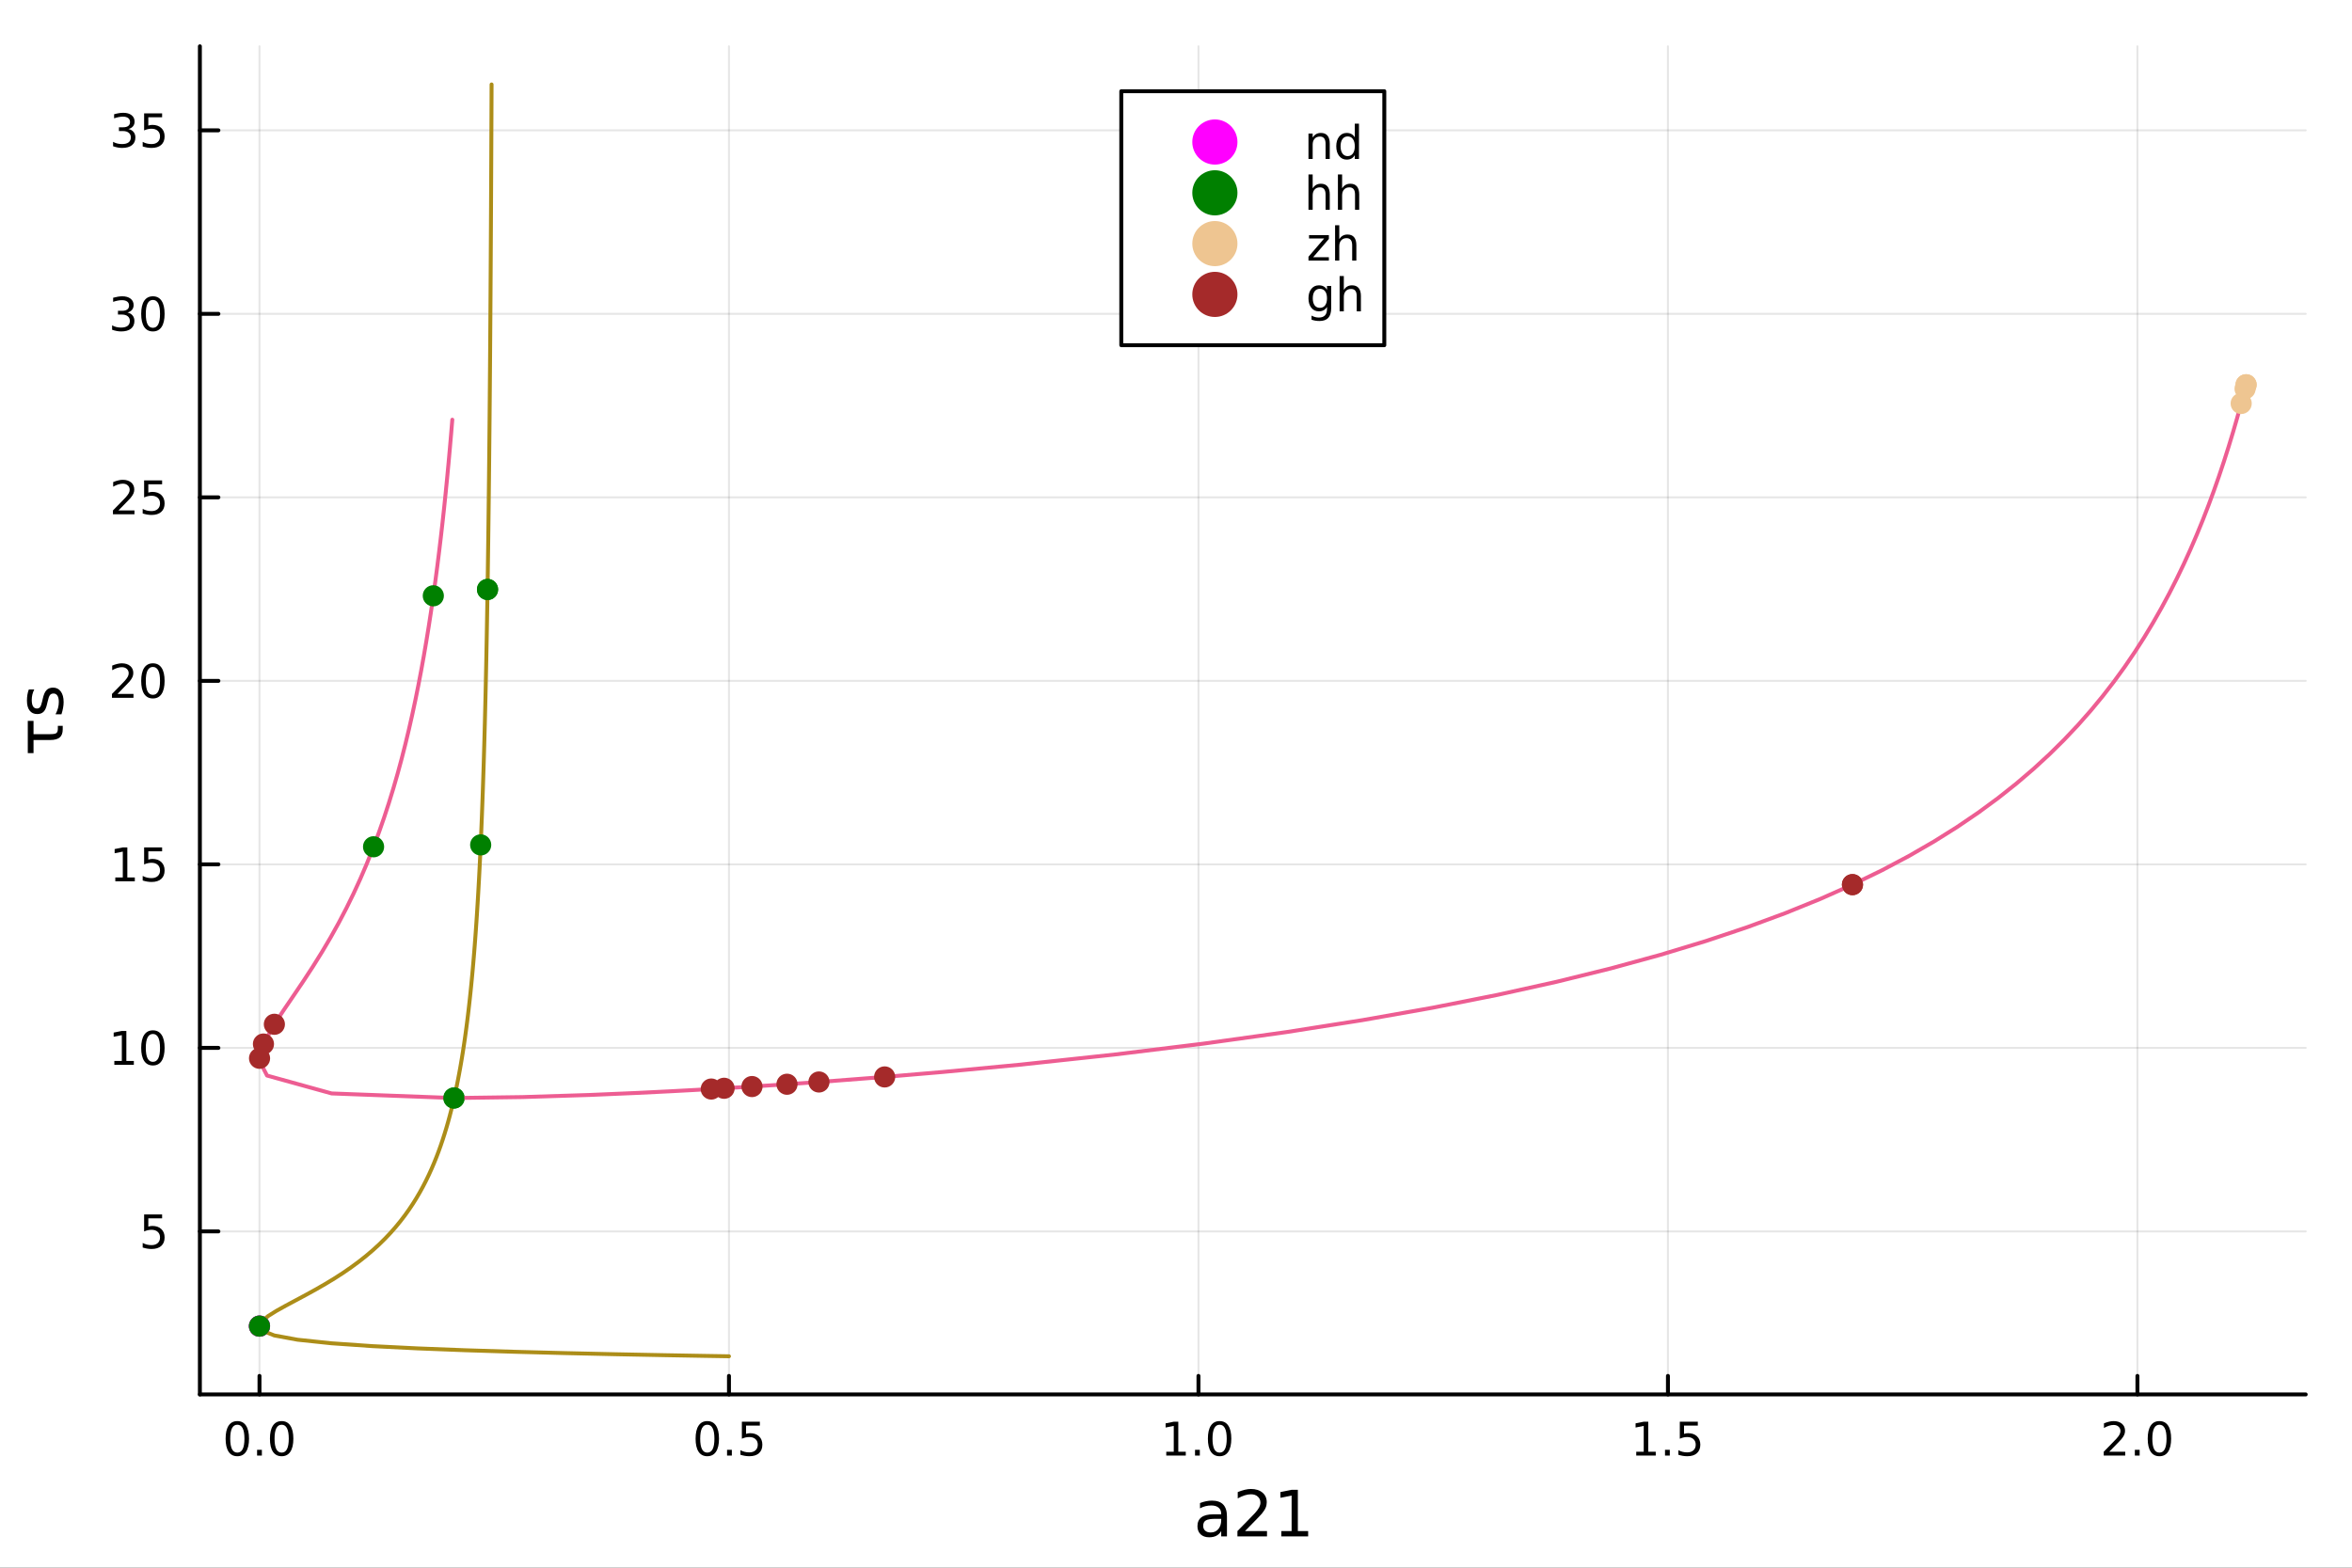 <?xml version="1.0" encoding="utf-8"?>
<svg xmlns="http://www.w3.org/2000/svg" xmlns:xlink="http://www.w3.org/1999/xlink" width="600" height="400" viewBox="0 0 2400 1600">
<rect x="0" y="0" width="2400" height="1600" fill="#333333" stroke="none"/>
<defs>
  <clipPath id="clip860">
    <rect x="0" y="0" width="2400" height="1600"/>
  </clipPath>
</defs>
<path clip-path="url(#clip860)" d="M0 1600 L2400 1600 L2400 0 L0 0  Z" fill="#ffffff" fill-rule="evenodd" fill-opacity="1"/>
<defs>
  <clipPath id="clip861">
    <rect x="480" y="0" width="1681" height="1600"/>
  </clipPath>
</defs>
<path clip-path="url(#clip860)" d="M203.964 1423.18 L2352.76 1423.18 L2352.76 47.244 L203.964 47.244  Z" fill="#ffffff" fill-rule="evenodd" fill-opacity="1"/>
<defs>
  <clipPath id="clip862">
    <rect x="203" y="47" width="2150" height="1377"/>
  </clipPath>
</defs>
<polyline clip-path="url(#clip862)" style="stroke:#000000; stroke-linecap:round; stroke-linejoin:round; stroke-width:2; stroke-opacity:0.1; fill:none" points="264.783,1423.18 264.783,47.244 "/>
<polyline clip-path="url(#clip862)" style="stroke:#000000; stroke-linecap:round; stroke-linejoin:round; stroke-width:2; stroke-opacity:0.1; fill:none" points="743.85,1423.18 743.85,47.244 "/>
<polyline clip-path="url(#clip862)" style="stroke:#000000; stroke-linecap:round; stroke-linejoin:round; stroke-width:2; stroke-opacity:0.1; fill:none" points="1222.92,1423.18 1222.92,47.244 "/>
<polyline clip-path="url(#clip862)" style="stroke:#000000; stroke-linecap:round; stroke-linejoin:round; stroke-width:2; stroke-opacity:0.1; fill:none" points="1701.98,1423.18 1701.98,47.244 "/>
<polyline clip-path="url(#clip862)" style="stroke:#000000; stroke-linecap:round; stroke-linejoin:round; stroke-width:2; stroke-opacity:0.1; fill:none" points="2181.05,1423.18 2181.05,47.244 "/>
<polyline clip-path="url(#clip862)" style="stroke:#000000; stroke-linecap:round; stroke-linejoin:round; stroke-width:2; stroke-opacity:0.1; fill:none" points="203.964,1256.78 2352.76,1256.78 "/>
<polyline clip-path="url(#clip862)" style="stroke:#000000; stroke-linecap:round; stroke-linejoin:round; stroke-width:2; stroke-opacity:0.1; fill:none" points="203.964,1069.48 2352.76,1069.48 "/>
<polyline clip-path="url(#clip862)" style="stroke:#000000; stroke-linecap:round; stroke-linejoin:round; stroke-width:2; stroke-opacity:0.1; fill:none" points="203.964,882.19 2352.76,882.19 "/>
<polyline clip-path="url(#clip862)" style="stroke:#000000; stroke-linecap:round; stroke-linejoin:round; stroke-width:2; stroke-opacity:0.1; fill:none" points="203.964,694.898 2352.76,694.898 "/>
<polyline clip-path="url(#clip862)" style="stroke:#000000; stroke-linecap:round; stroke-linejoin:round; stroke-width:2; stroke-opacity:0.1; fill:none" points="203.964,507.606 2352.76,507.606 "/>
<polyline clip-path="url(#clip862)" style="stroke:#000000; stroke-linecap:round; stroke-linejoin:round; stroke-width:2; stroke-opacity:0.1; fill:none" points="203.964,320.314 2352.76,320.314 "/>
<polyline clip-path="url(#clip862)" style="stroke:#000000; stroke-linecap:round; stroke-linejoin:round; stroke-width:2; stroke-opacity:0.1; fill:none" points="203.964,133.021 2352.76,133.021 "/>
<polyline clip-path="url(#clip860)" style="stroke:#000000; stroke-linecap:round; stroke-linejoin:round; stroke-width:4; stroke-opacity:1; fill:none" points="203.964,1423.18 2352.76,1423.18 "/>
<polyline clip-path="url(#clip860)" style="stroke:#000000; stroke-linecap:round; stroke-linejoin:round; stroke-width:4; stroke-opacity:1; fill:none" points="264.783,1423.18 264.783,1404.28 "/>
<polyline clip-path="url(#clip860)" style="stroke:#000000; stroke-linecap:round; stroke-linejoin:round; stroke-width:4; stroke-opacity:1; fill:none" points="743.85,1423.18 743.85,1404.28 "/>
<polyline clip-path="url(#clip860)" style="stroke:#000000; stroke-linecap:round; stroke-linejoin:round; stroke-width:4; stroke-opacity:1; fill:none" points="1222.92,1423.18 1222.92,1404.28 "/>
<polyline clip-path="url(#clip860)" style="stroke:#000000; stroke-linecap:round; stroke-linejoin:round; stroke-width:4; stroke-opacity:1; fill:none" points="1701.98,1423.18 1701.98,1404.28 "/>
<polyline clip-path="url(#clip860)" style="stroke:#000000; stroke-linecap:round; stroke-linejoin:round; stroke-width:4; stroke-opacity:1; fill:none" points="2181.05,1423.18 2181.05,1404.28 "/>
<path clip-path="url(#clip860)" d="M242.168 1454.1 Q238.557 1454.1 236.728 1457.66 Q234.922 1461.2 234.922 1468.33 Q234.922 1475.44 236.728 1479.01 Q238.557 1482.55 242.168 1482.55 Q245.802 1482.55 247.607 1479.01 Q249.436 1475.44 249.436 1468.33 Q249.436 1461.2 247.607 1457.66 Q245.802 1454.1 242.168 1454.1 M242.168 1450.39 Q247.978 1450.39 251.033 1455 Q254.112 1459.58 254.112 1468.33 Q254.112 1477.06 251.033 1481.67 Q247.978 1486.25 242.168 1486.25 Q236.358 1486.25 233.279 1481.67 Q230.223 1477.06 230.223 1468.33 Q230.223 1459.58 233.279 1455 Q236.358 1450.39 242.168 1450.39 Z" fill="#000000" fill-rule="nonzero" fill-opacity="1" /><path clip-path="url(#clip860)" d="M262.33 1479.7 L267.214 1479.7 L267.214 1485.58 L262.33 1485.58 L262.33 1479.7 Z" fill="#000000" fill-rule="nonzero" fill-opacity="1" /><path clip-path="url(#clip860)" d="M287.399 1454.1 Q283.788 1454.1 281.959 1457.66 Q280.154 1461.2 280.154 1468.33 Q280.154 1475.44 281.959 1479.01 Q283.788 1482.55 287.399 1482.55 Q291.033 1482.55 292.839 1479.01 Q294.667 1475.44 294.667 1468.33 Q294.667 1461.2 292.839 1457.66 Q291.033 1454.1 287.399 1454.1 M287.399 1450.39 Q293.209 1450.39 296.265 1455 Q299.343 1459.58 299.343 1468.33 Q299.343 1477.06 296.265 1481.67 Q293.209 1486.25 287.399 1486.25 Q281.589 1486.25 278.51 1481.67 Q275.455 1477.06 275.455 1468.33 Q275.455 1459.58 278.51 1455 Q281.589 1450.39 287.399 1450.39 Z" fill="#000000" fill-rule="nonzero" fill-opacity="1" /><path clip-path="url(#clip860)" d="M721.733 1454.1 Q718.121 1454.1 716.293 1457.66 Q714.487 1461.2 714.487 1468.33 Q714.487 1475.44 716.293 1479.01 Q718.121 1482.55 721.733 1482.55 Q725.367 1482.55 727.172 1479.01 Q729.001 1475.44 729.001 1468.33 Q729.001 1461.2 727.172 1457.66 Q725.367 1454.1 721.733 1454.1 M721.733 1450.39 Q727.543 1450.39 730.598 1455 Q733.677 1459.58 733.677 1468.33 Q733.677 1477.06 730.598 1481.67 Q727.543 1486.25 721.733 1486.25 Q715.922 1486.25 712.844 1481.67 Q709.788 1477.06 709.788 1468.33 Q709.788 1459.58 712.844 1455 Q715.922 1450.39 721.733 1450.39 Z" fill="#000000" fill-rule="nonzero" fill-opacity="1" /><path clip-path="url(#clip860)" d="M741.894 1479.7 L746.779 1479.7 L746.779 1485.58 L741.894 1485.58 L741.894 1479.7 Z" fill="#000000" fill-rule="nonzero" fill-opacity="1" /><path clip-path="url(#clip860)" d="M757.01 1451.02 L775.366 1451.02 L775.366 1454.96 L761.292 1454.96 L761.292 1463.43 Q762.311 1463.08 763.33 1462.92 Q764.348 1462.73 765.367 1462.73 Q771.154 1462.73 774.533 1465.9 Q777.913 1469.08 777.913 1474.49 Q777.913 1480.07 774.441 1483.17 Q770.968 1486.25 764.649 1486.25 Q762.473 1486.25 760.205 1485.88 Q757.959 1485.51 755.552 1484.77 L755.552 1480.07 Q757.635 1481.2 759.857 1481.76 Q762.08 1482.32 764.556 1482.32 Q768.561 1482.32 770.899 1480.21 Q773.237 1478.1 773.237 1474.49 Q773.237 1470.88 770.899 1468.77 Q768.561 1466.67 764.556 1466.67 Q762.681 1466.67 760.806 1467.08 Q758.955 1467.5 757.01 1468.38 L757.01 1451.02 Z" fill="#000000" fill-rule="nonzero" fill-opacity="1" /><path clip-path="url(#clip860)" d="M1190.07 1481.64 L1197.71 1481.64 L1197.71 1455.28 L1189.4 1456.95 L1189.4 1452.69 L1197.66 1451.02 L1202.34 1451.02 L1202.34 1481.64 L1209.98 1481.64 L1209.98 1485.58 L1190.07 1485.58 L1190.07 1481.64 Z" fill="#000000" fill-rule="nonzero" fill-opacity="1" /><path clip-path="url(#clip860)" d="M1219.42 1479.7 L1224.31 1479.7 L1224.31 1485.58 L1219.42 1485.58 L1219.42 1479.7 Z" fill="#000000" fill-rule="nonzero" fill-opacity="1" /><path clip-path="url(#clip860)" d="M1244.49 1454.1 Q1240.88 1454.1 1239.05 1457.66 Q1237.25 1461.2 1237.25 1468.33 Q1237.25 1475.44 1239.05 1479.01 Q1240.88 1482.55 1244.49 1482.55 Q1248.13 1482.55 1249.93 1479.01 Q1251.76 1475.44 1251.76 1468.33 Q1251.76 1461.2 1249.93 1457.66 Q1248.13 1454.1 1244.49 1454.1 M1244.49 1450.39 Q1250.3 1450.39 1253.36 1455 Q1256.44 1459.58 1256.44 1468.33 Q1256.44 1477.06 1253.36 1481.67 Q1250.3 1486.25 1244.49 1486.25 Q1238.68 1486.25 1235.6 1481.67 Q1232.55 1477.06 1232.55 1468.33 Q1232.55 1459.58 1235.6 1455 Q1238.68 1450.39 1244.49 1450.39 Z" fill="#000000" fill-rule="nonzero" fill-opacity="1" /><path clip-path="url(#clip860)" d="M1669.64 1481.64 L1677.27 1481.64 L1677.27 1455.28 L1668.96 1456.95 L1668.96 1452.69 L1677.23 1451.02 L1681.9 1451.02 L1681.9 1481.64 L1689.54 1481.64 L1689.54 1485.58 L1669.64 1485.58 L1669.64 1481.64 Z" fill="#000000" fill-rule="nonzero" fill-opacity="1" /><path clip-path="url(#clip860)" d="M1698.99 1479.7 L1703.87 1479.7 L1703.87 1485.58 L1698.99 1485.58 L1698.99 1479.7 Z" fill="#000000" fill-rule="nonzero" fill-opacity="1" /><path clip-path="url(#clip860)" d="M1714.1 1451.02 L1732.46 1451.02 L1732.46 1454.96 L1718.39 1454.96 L1718.39 1463.43 Q1719.4 1463.08 1720.42 1462.92 Q1721.44 1462.73 1722.46 1462.73 Q1728.25 1462.73 1731.63 1465.9 Q1735.01 1469.08 1735.01 1474.49 Q1735.01 1480.07 1731.53 1483.17 Q1728.06 1486.25 1721.74 1486.25 Q1719.57 1486.25 1717.3 1485.88 Q1715.05 1485.51 1712.64 1484.77 L1712.64 1480.07 Q1714.73 1481.2 1716.95 1481.76 Q1719.17 1482.32 1721.65 1482.32 Q1725.65 1482.32 1727.99 1480.21 Q1730.33 1478.1 1730.33 1474.49 Q1730.33 1470.88 1727.99 1468.77 Q1725.65 1466.67 1721.65 1466.67 Q1719.77 1466.67 1717.9 1467.08 Q1716.05 1467.5 1714.1 1468.38 L1714.1 1451.02 Z" fill="#000000" fill-rule="nonzero" fill-opacity="1" /><path clip-path="url(#clip860)" d="M2152.29 1481.64 L2168.61 1481.64 L2168.61 1485.58 L2146.67 1485.58 L2146.67 1481.64 Q2149.33 1478.89 2153.91 1474.26 Q2158.52 1469.61 2159.7 1468.27 Q2161.94 1465.74 2162.82 1464.01 Q2163.73 1462.25 2163.73 1460.56 Q2163.73 1457.8 2161.78 1456.07 Q2159.86 1454.33 2156.76 1454.33 Q2154.56 1454.33 2152.11 1455.09 Q2149.67 1455.86 2146.9 1457.41 L2146.9 1452.69 Q2149.72 1451.55 2152.17 1450.97 Q2154.63 1450.39 2156.67 1450.39 Q2162.04 1450.39 2165.23 1453.08 Q2168.42 1455.77 2168.42 1460.26 Q2168.42 1462.39 2167.61 1464.31 Q2166.83 1466.2 2164.72 1468.8 Q2164.14 1469.47 2161.04 1472.69 Q2157.94 1475.88 2152.29 1481.64 Z" fill="#000000" fill-rule="nonzero" fill-opacity="1" /><path clip-path="url(#clip860)" d="M2178.42 1479.7 L2183.31 1479.7 L2183.31 1485.58 L2178.42 1485.58 L2178.42 1479.7 Z" fill="#000000" fill-rule="nonzero" fill-opacity="1" /><path clip-path="url(#clip860)" d="M2203.49 1454.1 Q2199.88 1454.1 2198.05 1457.66 Q2196.25 1461.2 2196.25 1468.33 Q2196.25 1475.44 2198.05 1479.01 Q2199.88 1482.55 2203.49 1482.55 Q2207.13 1482.55 2208.93 1479.01 Q2210.76 1475.44 2210.76 1468.33 Q2210.76 1461.2 2208.93 1457.66 Q2207.13 1454.1 2203.49 1454.1 M2203.49 1450.39 Q2209.3 1450.39 2212.36 1455 Q2215.44 1459.58 2215.44 1468.33 Q2215.44 1477.06 2212.36 1481.67 Q2209.3 1486.25 2203.49 1486.25 Q2197.68 1486.25 2194.61 1481.67 Q2191.55 1477.06 2191.55 1468.33 Q2191.55 1459.58 2194.61 1455 Q2197.68 1450.39 2203.49 1450.39 Z" fill="#000000" fill-rule="nonzero" fill-opacity="1" /><path clip-path="url(#clip860)" d="M1240.31 1550.12 Q1233.21 1550.12 1230.47 1551.75 Q1227.74 1553.37 1227.74 1557.29 Q1227.74 1560.4 1229.77 1562.25 Q1231.84 1564.07 1235.38 1564.07 Q1240.25 1564.07 1243.17 1560.63 Q1246.13 1557.16 1246.13 1551.43 L1246.13 1550.12 L1240.31 1550.12 M1251.99 1547.71 L1251.99 1568.04 L1246.13 1568.04 L1246.13 1562.63 Q1244.13 1565.88 1241.14 1567.44 Q1238.14 1568.97 1233.82 1568.97 Q1228.34 1568.97 1225.09 1565.91 Q1221.88 1562.82 1221.88 1557.67 Q1221.88 1551.65 1225.89 1548.6 Q1229.93 1545.54 1237.92 1545.54 L1246.13 1545.54 L1246.13 1544.97 Q1246.13 1540.93 1243.46 1538.73 Q1240.82 1536.5 1236.01 1536.5 Q1232.96 1536.5 1230.06 1537.23 Q1227.16 1537.97 1224.49 1539.43 L1224.49 1534.02 Q1227.7 1532.78 1230.73 1532.17 Q1233.75 1531.54 1236.62 1531.54 Q1244.35 1531.54 1248.17 1535.55 Q1251.99 1539.56 1251.99 1547.71 Z" fill="#000000" fill-rule="nonzero" fill-opacity="1" /><path clip-path="url(#clip860)" d="M1270.42 1562.63 L1292.86 1562.63 L1292.86 1568.04 L1262.68 1568.04 L1262.68 1562.63 Q1266.34 1558.85 1272.65 1552.48 Q1278.98 1546.08 1280.6 1544.24 Q1283.69 1540.77 1284.9 1538.38 Q1286.14 1535.96 1286.14 1533.64 Q1286.14 1529.85 1283.47 1527.46 Q1280.83 1525.08 1276.56 1525.08 Q1273.54 1525.08 1270.16 1526.13 Q1266.82 1527.18 1263 1529.31 L1263 1522.82 Q1266.89 1521.26 1270.26 1520.46 Q1273.63 1519.66 1276.43 1519.66 Q1283.82 1519.66 1288.21 1523.36 Q1292.6 1527.05 1292.6 1533.22 Q1292.6 1536.15 1291.49 1538.79 Q1290.41 1541.4 1287.51 1544.97 Q1286.71 1545.89 1282.45 1550.32 Q1278.18 1554.71 1270.42 1562.63 Z" fill="#000000" fill-rule="nonzero" fill-opacity="1" /><path clip-path="url(#clip860)" d="M1307.47 1562.63 L1317.97 1562.63 L1317.97 1526.38 L1306.54 1528.67 L1306.54 1522.82 L1317.91 1520.52 L1324.34 1520.52 L1324.34 1562.63 L1334.84 1562.63 L1334.84 1568.04 L1307.47 1568.04 L1307.47 1562.63 Z" fill="#000000" fill-rule="nonzero" fill-opacity="1" /><polyline clip-path="url(#clip860)" style="stroke:#000000; stroke-linecap:round; stroke-linejoin:round; stroke-width:4; stroke-opacity:1; fill:none" points="203.964,1423.18 203.964,47.244 "/>
<polyline clip-path="url(#clip860)" style="stroke:#000000; stroke-linecap:round; stroke-linejoin:round; stroke-width:4; stroke-opacity:1; fill:none" points="203.964,1256.78 222.861,1256.78 "/>
<polyline clip-path="url(#clip860)" style="stroke:#000000; stroke-linecap:round; stroke-linejoin:round; stroke-width:4; stroke-opacity:1; fill:none" points="203.964,1069.48 222.861,1069.48 "/>
<polyline clip-path="url(#clip860)" style="stroke:#000000; stroke-linecap:round; stroke-linejoin:round; stroke-width:4; stroke-opacity:1; fill:none" points="203.964,882.19 222.861,882.19 "/>
<polyline clip-path="url(#clip860)" style="stroke:#000000; stroke-linecap:round; stroke-linejoin:round; stroke-width:4; stroke-opacity:1; fill:none" points="203.964,694.898 222.861,694.898 "/>
<polyline clip-path="url(#clip860)" style="stroke:#000000; stroke-linecap:round; stroke-linejoin:round; stroke-width:4; stroke-opacity:1; fill:none" points="203.964,507.606 222.861,507.606 "/>
<polyline clip-path="url(#clip860)" style="stroke:#000000; stroke-linecap:round; stroke-linejoin:round; stroke-width:4; stroke-opacity:1; fill:none" points="203.964,320.314 222.861,320.314 "/>
<polyline clip-path="url(#clip860)" style="stroke:#000000; stroke-linecap:round; stroke-linejoin:round; stroke-width:4; stroke-opacity:1; fill:none" points="203.964,133.021 222.861,133.021 "/>
<path clip-path="url(#clip860)" d="M147.061 1239.5 L165.417 1239.5 L165.417 1243.43 L151.343 1243.43 L151.343 1251.9 Q152.362 1251.56 153.38 1251.39 Q154.399 1251.21 155.417 1251.21 Q161.204 1251.21 164.584 1254.38 Q167.964 1257.55 167.964 1262.97 Q167.964 1268.55 164.491 1271.65 Q161.019 1274.73 154.7 1274.73 Q152.524 1274.73 150.255 1274.36 Q148.01 1273.99 145.603 1273.24 L145.603 1268.55 Q147.686 1269.68 149.908 1270.24 Q152.13 1270.79 154.607 1270.79 Q158.612 1270.79 160.95 1268.68 Q163.288 1266.58 163.288 1262.97 Q163.288 1259.36 160.95 1257.25 Q158.612 1255.14 154.607 1255.14 Q152.732 1255.14 150.857 1255.56 Q149.005 1255.98 147.061 1256.86 L147.061 1239.5 Z" fill="#000000" fill-rule="nonzero" fill-opacity="1" /><path clip-path="url(#clip860)" d="M116.668 1082.83 L124.306 1082.83 L124.306 1056.46 L115.996 1058.13 L115.996 1053.87 L124.26 1052.2 L128.936 1052.2 L128.936 1082.83 L136.575 1082.83 L136.575 1086.76 L116.668 1086.76 L116.668 1082.83 Z" fill="#000000" fill-rule="nonzero" fill-opacity="1" /><path clip-path="url(#clip860)" d="M156.019 1055.28 Q152.408 1055.28 150.579 1058.85 Q148.774 1062.39 148.774 1069.52 Q148.774 1076.62 150.579 1080.19 Q152.408 1083.73 156.019 1083.73 Q159.653 1083.73 161.459 1080.19 Q163.288 1076.62 163.288 1069.52 Q163.288 1062.39 161.459 1058.85 Q159.653 1055.28 156.019 1055.28 M156.019 1051.58 Q161.829 1051.58 164.885 1056.18 Q167.964 1060.77 167.964 1069.52 Q167.964 1078.24 164.885 1082.85 Q161.829 1087.43 156.019 1087.43 Q150.209 1087.43 147.13 1082.85 Q144.075 1078.24 144.075 1069.52 Q144.075 1060.77 147.13 1056.18 Q150.209 1051.58 156.019 1051.58 Z" fill="#000000" fill-rule="nonzero" fill-opacity="1" /><path clip-path="url(#clip860)" d="M117.663 895.535 L125.302 895.535 L125.302 869.17 L116.992 870.836 L116.992 866.577 L125.255 864.91 L129.931 864.91 L129.931 895.535 L137.57 895.535 L137.57 899.47 L117.663 899.47 L117.663 895.535 Z" fill="#000000" fill-rule="nonzero" fill-opacity="1" /><path clip-path="url(#clip860)" d="M147.061 864.91 L165.417 864.91 L165.417 868.846 L151.343 868.846 L151.343 877.318 Q152.362 876.971 153.38 876.809 Q154.399 876.623 155.417 876.623 Q161.204 876.623 164.584 879.795 Q167.964 882.966 167.964 888.383 Q167.964 893.961 164.491 897.063 Q161.019 900.142 154.7 900.142 Q152.524 900.142 150.255 899.771 Q148.01 899.401 145.603 898.66 L145.603 893.961 Q147.686 895.095 149.908 895.651 Q152.13 896.207 154.607 896.207 Q158.612 896.207 160.95 894.1 Q163.288 891.994 163.288 888.383 Q163.288 884.771 160.95 882.665 Q158.612 880.558 154.607 880.558 Q152.732 880.558 150.857 880.975 Q149.005 881.392 147.061 882.271 L147.061 864.91 Z" fill="#000000" fill-rule="nonzero" fill-opacity="1" /><path clip-path="url(#clip860)" d="M119.885 708.243 L136.204 708.243 L136.204 712.178 L114.26 712.178 L114.26 708.243 Q116.922 705.488 121.505 700.859 Q126.112 696.206 127.292 694.863 Q129.538 692.34 130.417 690.604 Q131.32 688.845 131.32 687.155 Q131.32 684.4 129.376 682.664 Q127.455 680.928 124.353 680.928 Q122.154 680.928 119.7 681.692 Q117.269 682.456 114.492 684.007 L114.492 679.285 Q117.316 678.151 119.769 677.572 Q122.223 676.993 124.26 676.993 Q129.63 676.993 132.825 679.678 Q136.019 682.363 136.019 686.854 Q136.019 688.984 135.209 690.905 Q134.422 692.803 132.316 695.396 Q131.737 696.067 128.635 699.285 Q125.533 702.479 119.885 708.243 Z" fill="#000000" fill-rule="nonzero" fill-opacity="1" /><path clip-path="url(#clip860)" d="M156.019 680.697 Q152.408 680.697 150.579 684.262 Q148.774 687.803 148.774 694.933 Q148.774 702.039 150.579 705.604 Q152.408 709.146 156.019 709.146 Q159.653 709.146 161.459 705.604 Q163.288 702.039 163.288 694.933 Q163.288 687.803 161.459 684.262 Q159.653 680.697 156.019 680.697 M156.019 676.993 Q161.829 676.993 164.885 681.6 Q167.964 686.183 167.964 694.933 Q167.964 703.66 164.885 708.266 Q161.829 712.849 156.019 712.849 Q150.209 712.849 147.13 708.266 Q144.075 703.66 144.075 694.933 Q144.075 686.183 147.13 681.6 Q150.209 676.993 156.019 676.993 Z" fill="#000000" fill-rule="nonzero" fill-opacity="1" /><path clip-path="url(#clip860)" d="M120.88 520.951 L137.2 520.951 L137.2 524.886 L115.256 524.886 L115.256 520.951 Q117.918 518.196 122.501 513.566 Q127.107 508.914 128.288 507.571 Q130.533 505.048 131.413 503.312 Q132.316 501.553 132.316 499.863 Q132.316 497.108 130.371 495.372 Q128.45 493.636 125.348 493.636 Q123.149 493.636 120.695 494.4 Q118.265 495.164 115.487 496.715 L115.487 491.992 Q118.311 490.858 120.765 490.28 Q123.218 489.701 125.255 489.701 Q130.626 489.701 133.82 492.386 Q137.015 495.071 137.015 499.562 Q137.015 501.692 136.204 503.613 Q135.417 505.511 133.311 508.104 Q132.732 508.775 129.63 511.992 Q126.529 515.187 120.88 520.951 Z" fill="#000000" fill-rule="nonzero" fill-opacity="1" /><path clip-path="url(#clip860)" d="M147.061 490.326 L165.417 490.326 L165.417 494.261 L151.343 494.261 L151.343 502.733 Q152.362 502.386 153.38 502.224 Q154.399 502.039 155.417 502.039 Q161.204 502.039 164.584 505.21 Q167.964 508.381 167.964 513.798 Q167.964 519.377 164.491 522.478 Q161.019 525.557 154.7 525.557 Q152.524 525.557 150.255 525.187 Q148.01 524.816 145.603 524.076 L145.603 519.377 Q147.686 520.511 149.908 521.066 Q152.13 521.622 154.607 521.622 Q158.612 521.622 160.95 519.515 Q163.288 517.409 163.288 513.798 Q163.288 510.187 160.95 508.08 Q158.612 505.974 154.607 505.974 Q152.732 505.974 150.857 506.391 Q149.005 506.807 147.061 507.687 L147.061 490.326 Z" fill="#000000" fill-rule="nonzero" fill-opacity="1" /><path clip-path="url(#clip860)" d="M130.024 318.959 Q133.38 319.677 135.255 321.945 Q137.154 324.214 137.154 327.547 Q137.154 332.663 133.635 335.464 Q130.117 338.265 123.635 338.265 Q121.459 338.265 119.144 337.825 Q116.853 337.408 114.399 336.552 L114.399 332.038 Q116.343 333.172 118.658 333.751 Q120.973 334.33 123.496 334.33 Q127.894 334.33 130.186 332.594 Q132.501 330.857 132.501 327.547 Q132.501 324.492 130.348 322.779 Q128.218 321.043 124.399 321.043 L120.371 321.043 L120.371 317.2 L124.584 317.2 Q128.033 317.2 129.862 315.834 Q131.691 314.445 131.691 311.853 Q131.691 309.191 129.792 307.779 Q127.917 306.344 124.399 306.344 Q122.478 306.344 120.279 306.76 Q118.08 307.177 115.441 308.057 L115.441 303.89 Q118.103 303.149 120.418 302.779 Q122.755 302.409 124.816 302.409 Q130.14 302.409 133.242 304.839 Q136.343 307.246 136.343 311.367 Q136.343 314.237 134.7 316.228 Q133.056 318.195 130.024 318.959 Z" fill="#000000" fill-rule="nonzero" fill-opacity="1" /><path clip-path="url(#clip860)" d="M156.019 306.112 Q152.408 306.112 150.579 309.677 Q148.774 313.219 148.774 320.348 Q148.774 327.455 150.579 331.019 Q152.408 334.561 156.019 334.561 Q159.653 334.561 161.459 331.019 Q163.288 327.455 163.288 320.348 Q163.288 313.219 161.459 309.677 Q159.653 306.112 156.019 306.112 M156.019 302.409 Q161.829 302.409 164.885 307.015 Q167.964 311.598 167.964 320.348 Q167.964 329.075 164.885 333.682 Q161.829 338.265 156.019 338.265 Q150.209 338.265 147.13 333.682 Q144.075 329.075 144.075 320.348 Q144.075 311.598 147.13 307.015 Q150.209 302.409 156.019 302.409 Z" fill="#000000" fill-rule="nonzero" fill-opacity="1" /><path clip-path="url(#clip860)" d="M131.019 131.667 Q134.376 132.385 136.251 134.653 Q138.149 136.922 138.149 140.255 Q138.149 145.371 134.63 148.172 Q131.112 150.973 124.63 150.973 Q122.455 150.973 120.14 150.533 Q117.848 150.116 115.394 149.26 L115.394 144.746 Q117.339 145.88 119.654 146.459 Q121.968 147.037 124.492 147.037 Q128.89 147.037 131.181 145.301 Q133.496 143.565 133.496 140.255 Q133.496 137.199 131.343 135.486 Q129.214 133.75 125.394 133.75 L121.367 133.75 L121.367 129.908 L125.58 129.908 Q129.029 129.908 130.857 128.542 Q132.686 127.153 132.686 124.561 Q132.686 121.899 130.788 120.487 Q128.913 119.051 125.394 119.051 Q123.473 119.051 121.274 119.468 Q119.075 119.885 116.436 120.764 L116.436 116.598 Q119.098 115.857 121.413 115.487 Q123.751 115.116 125.811 115.116 Q131.135 115.116 134.237 117.547 Q137.339 119.954 137.339 124.075 Q137.339 126.945 135.695 128.936 Q134.052 130.903 131.019 131.667 Z" fill="#000000" fill-rule="nonzero" fill-opacity="1" /><path clip-path="url(#clip860)" d="M147.061 115.741 L165.417 115.741 L165.417 119.676 L151.343 119.676 L151.343 128.149 Q152.362 127.801 153.38 127.639 Q154.399 127.454 155.417 127.454 Q161.204 127.454 164.584 130.625 Q167.964 133.797 167.964 139.213 Q167.964 144.792 164.491 147.894 Q161.019 150.973 154.7 150.973 Q152.524 150.973 150.255 150.602 Q148.01 150.232 145.603 149.491 L145.603 144.792 Q147.686 145.926 149.908 146.482 Q152.13 147.037 154.607 147.037 Q158.612 147.037 160.95 144.931 Q163.288 142.824 163.288 139.213 Q163.288 135.602 160.95 133.496 Q158.612 131.389 154.607 131.389 Q152.732 131.389 150.857 131.806 Q149.005 132.223 147.061 133.102 L147.061 115.741 Z" fill="#000000" fill-rule="nonzero" fill-opacity="1" /><path clip-path="url(#clip860)" d="M57.511 748.198 Q59.039 747.052 59.039 743.615 L59.039 740.782 L64.004 740.782 L64.004 744.315 Q64.004 750.044 60.949 752.654 Q57.829 755.264 51.082 755.264 L34.213 755.264 L34.213 768.632 L28.356 768.632 L28.356 735.753 L34.213 735.753 L34.213 749.28 L51.432 749.28 Q56.047 749.28 57.511 748.198 Z" fill="#000000" fill-rule="nonzero" fill-opacity="1" /><path clip-path="url(#clip860)" d="M29.407 703.702 L34.945 703.702 Q33.672 706.184 33.035 708.858 Q32.398 711.532 32.398 714.396 Q32.398 718.757 33.735 720.953 Q35.072 723.117 37.746 723.117 Q39.783 723.117 40.96 721.558 Q42.106 719.998 43.157 715.287 L43.602 713.282 Q44.939 707.044 47.39 704.434 Q49.809 701.792 54.169 701.792 Q59.134 701.792 62.031 705.739 Q64.927 709.654 64.927 716.529 Q64.927 719.393 64.354 722.512 Q63.813 725.6 62.699 729.037 L56.652 729.037 Q58.339 725.791 59.198 722.64 Q60.026 719.489 60.026 716.401 Q60.026 712.264 58.625 710.036 Q57.193 707.808 54.615 707.808 Q52.228 707.808 50.955 709.431 Q49.681 711.022 48.504 716.465 L48.026 718.502 Q46.88 723.945 44.525 726.364 Q42.138 728.783 38 728.783 Q32.971 728.783 30.234 725.218 Q27.497 721.653 27.497 715.096 Q27.497 711.85 27.974 708.985 Q28.452 706.121 29.407 703.702 Z" fill="#000000" fill-rule="nonzero" fill-opacity="1" /><circle clip-path="url(#clip862)" cx="264.783" cy="1353.46" r="10.8" fill="#ff00ff" fill-rule="evenodd" fill-opacity="1" stroke="none"/>
<circle clip-path="url(#clip862)" cx="264.783" cy="1353.45" r="10.8" fill="#008000" fill-rule="evenodd" fill-opacity="1" stroke="none"/>
<circle clip-path="url(#clip862)" cx="2291.94" cy="392.693" r="10.8" fill="#eec591" fill-rule="evenodd" fill-opacity="1" stroke="none"/>
<circle clip-path="url(#clip862)" cx="1890.27" cy="902.87" r="10.8" fill="#a52a2a" fill-rule="evenodd" fill-opacity="1" stroke="none"/>
<polyline clip-path="url(#clip862)" style="stroke:#ac8d18; stroke-linecap:round; stroke-linejoin:round; stroke-width:4; stroke-opacity:1; fill:none" points="743.85,1384.24 717.495,1383.81 680.099,1383.15 627.827,1382.14 576.004,1380.98 524.833,1379.64 474.644,1378.07 425.998,1376.18 379.895,1373.87 338.132,1370.97 303.666,1367.34 279.88,1362.97 267.757,1358.12 264.783,1353.46 264.783,1353.45 267.37,1348.34 273.677,1343.12 282.135,1337.84 291.748,1332.5 301.876,1327.08 312.108,1321.6 322.18,1316.05 331.925,1310.45 341.245,1304.8 350.084,1299.1 358.419,1293.36 366.248,1287.59 373.581,1281.79 380.436,1275.96 386.837,1270.12 392.812,1264.25 398.387,1258.37 403.59,1252.47 408.448,1246.56 412.986,1240.64 417.227,1234.71 421.195,1228.77 424.911,1222.83 428.393,1216.88 431.659,1210.93 434.726,1204.97 437.609,1199.01 440.321,1193.05 442.875,1187.08 445.282,1181.11 447.554,1175.14 449.699,1169.16 451.727,1163.18 453.646,1157.21 455.464,1151.23 457.187,1145.25 458.821,1139.26 460.373,1133.28 461.847,1127.3 463.249,1121.31 463.401,1120.65 464.728,1114.66 465.993,1108.68 467.198,1102.69 468.348,1096.7 469.445,1090.72 470.493,1084.73 471.495,1078.74 472.454,1072.75 473.371,1066.76 474.25,1060.77 475.091,1054.78 475.898,1048.79 476.673,1042.8 477.416,1036.81 478.129,1030.82 478.815,1024.83 479.474,1018.84 480.109,1012.85 480.719,1006.86 481.306,1000.87 481.872,994.875 482.418,988.884 482.943,982.892 483.45,976.901 483.94,970.909 484.412,964.917 484.868,958.925 485.309,952.933 485.735,946.941 486.147,940.948 486.545,934.956 486.93,928.964 487.303,922.972 487.664,916.979 488.014,910.987 488.353,904.994 488.681,899.002 489,893.009 489.308,887.016 489.608,881.024 489.899,875.031 490.181,869.038 490.455,863.046 490.488,862.309 490.753,856.316 491.011,850.323 491.261,844.33 491.504,838.337 491.741,832.345 491.971,826.352 492.195,820.359 492.413,814.366 492.625,808.373 492.831,802.38 493.032,796.387 493.228,790.394 493.419,784.401 493.605,778.408 493.786,772.415 493.962,766.422 494.134,760.429 494.302,754.436 494.466,748.443 494.626,742.45 494.782,736.456 494.934,730.463 495.083,724.47 495.228,718.477 495.37,712.484 495.508,706.491 495.643,700.498 495.776,694.505 495.905,688.511 496.031,682.518 496.154,676.525 496.275,670.532 496.393,664.539 496.509,658.546 496.622,652.552 496.732,646.559 496.84,640.566 496.946,634.573 497.05,628.58 497.151,622.586 497.251,616.593 497.348,610.6 497.443,604.607 497.49,601.61 497.49,601.61 497.583,595.617 497.673,589.623 497.762,583.63 497.849,577.637 497.934,571.644 498.018,565.65 498.1,559.657 498.18,553.664 498.259,547.671 498.336,541.677 498.412,535.684 498.486,529.691 498.559,523.698 498.631,517.704 498.701,511.711 498.77,505.718 498.838,499.724 498.905,493.731 498.97,487.738 499.034,481.745 499.097,475.751 499.159,469.758 499.22,463.765 499.279,457.771 499.338,451.778 499.396,445.785 499.452,439.792 499.508,433.798 499.563,427.805 499.617,421.812 499.67,415.818 499.722,409.825 499.773,403.832 499.823,397.839 499.872,391.845 499.921,385.852 499.969,379.859 500.016,373.865 500.062,367.872 500.108,361.879 500.153,355.885 500.197,349.892 500.24,343.899 500.283,337.905 500.325,331.912 500.367,325.919 500.407,319.925 500.448,313.932 500.487,307.939 500.526,301.946 500.564,295.952 500.602,289.959 500.639,283.966 500.676,277.972 500.712,271.979 500.748,265.986 500.783,259.992 500.817,253.999 500.851,248.006 500.885,242.012 500.918,236.019 500.95,230.026 500.983,224.032 501.014,218.039 501.045,212.046 501.076,206.052 501.106,200.059 501.136,194.066 501.166,188.072 501.195,182.079 501.224,176.086 501.252,170.092 501.28,164.099 501.307,158.106 501.335,152.112 501.361,146.119 501.388,140.126 501.414,134.132 501.44,128.139 501.465,122.146 501.49,116.152 501.515,110.159 501.539,104.166 501.563,98.172 501.587,92.179 501.61,86.186 "/>
<circle clip-path="url(#clip862)" cx="264.783" cy="1353.46" r="10.8" fill="#ff00ff" fill-rule="evenodd" fill-opacity="1" stroke="none"/>
<circle clip-path="url(#clip862)" cx="264.783" cy="1353.45" r="10.8" fill="#008000" fill-rule="evenodd" fill-opacity="1" stroke="none"/>
<circle clip-path="url(#clip862)" cx="463.401" cy="1120.65" r="10.8" fill="#008000" fill-rule="evenodd" fill-opacity="1" stroke="none"/>
<circle clip-path="url(#clip862)" cx="490.488" cy="862.309" r="10.8" fill="#008000" fill-rule="evenodd" fill-opacity="1" stroke="none"/>
<circle clip-path="url(#clip862)" cx="497.49" cy="601.61" r="10.8" fill="#008000" fill-rule="evenodd" fill-opacity="1" stroke="none"/>
<circle clip-path="url(#clip862)" cx="497.49" cy="601.61" r="10.8" fill="#008000" fill-rule="evenodd" fill-opacity="1" stroke="none"/>
<polyline clip-path="url(#clip862)" style="stroke:#ed5d92; stroke-linecap:round; stroke-linejoin:round; stroke-width:4; stroke-opacity:1; fill:none" points="2291.94,392.693 2290.89,396.788 2286.92,411.765 2282.93,426.155 2278.59,441.13 2274.04,456.105 2269.27,471.078 2264.26,486.05 2259,501.022 2253.47,515.992 2247.66,530.96 2241.53,545.927 2235.08,560.892 2228.27,575.856 2221.07,590.816 2213.47,605.775 2205.43,620.73 2196.91,635.682 2187.88,650.631 2178.29,665.575 2168.11,680.514 2157.26,695.447 2145.71,710.373 2133.39,725.292 2120.23,740.201 2106.16,755.101 2091.08,769.988 2074.9,784.86 2057.52,799.716 2038.82,814.551 2018.67,829.363 1996.92,844.147 1973.39,858.897 1947.92,873.607 1920.28,888.269 1890.27,902.87 1857.59,917.405 1822,931.853 1783.16,946.199 1740.75,960.419 1694.39,974.487 1643.72,988.37 1588.33,1002.03 1527.84,1015.42 1461.88,1028.49 1390.11,1041.18 1312.25,1053.42 1228.12,1065.13 1137.59,1076.24 1040.68,1086.64 961.822,1094.09 902.706,1099.13 835.667,1104.29 803.066,1106.59 767.334,1108.95 738.88,1110.71 743.85,1110.41 725.78,1111.48 708.873,1112.44 684.575,1113.75 650.407,1115.44 602.1,1117.51 533.295,1119.68 463.095,1120.65 338.412,1115.98 272.498,1097.73 264.778,1082.75 264.835,1080.1 268.831,1065.55 279.971,1045.39 289.669,1030.68 299.729,1015.92 309.716,1001.13 319.399,986.305 328.659,971.461 337.438,956.598 345.719,941.717 353.503,926.823 360.806,911.916 367.651,896.999 374.063,882.074 380.069,867.141 381.192,864.238 386.749,849.298 391.96,834.353 396.848,819.403 401.438,804.45 405.75,789.493 409.806,774.533 413.624,759.57 417.221,744.605 420.614,729.639 423.816,714.67 426.841,699.7 429.702,684.729 432.409,669.757 434.974,654.783 437.406,639.809 439.714,624.834 441.906,609.858 442.158,608.081 444.229,593.104 446.199,578.127 448.074,563.149 449.861,548.171 451.565,533.192 453.19,518.213 454.742,503.234 456.225,488.254 457.642,473.275 458.998,458.294 460.297,443.314 461.54,428.333 "/>
<circle clip-path="url(#clip862)" cx="2291.94" cy="392.693" r="10.8" fill="#eec591" fill-rule="evenodd" fill-opacity="1" stroke="none"/>
<circle clip-path="url(#clip862)" cx="2290.89" cy="396.788" r="10.8" fill="#eec591" fill-rule="evenodd" fill-opacity="1" stroke="none"/>
<circle clip-path="url(#clip862)" cx="2286.92" cy="411.765" r="10.8" fill="#eec591" fill-rule="evenodd" fill-opacity="1" stroke="none"/>
<circle clip-path="url(#clip862)" cx="1890.27" cy="902.87" r="10.8" fill="#a52a2a" fill-rule="evenodd" fill-opacity="1" stroke="none"/>
<circle clip-path="url(#clip862)" cx="902.706" cy="1099.13" r="10.8" fill="#a52a2a" fill-rule="evenodd" fill-opacity="1" stroke="none"/>
<circle clip-path="url(#clip862)" cx="835.667" cy="1104.29" r="10.8" fill="#a52a2a" fill-rule="evenodd" fill-opacity="1" stroke="none"/>
<circle clip-path="url(#clip862)" cx="803.066" cy="1106.59" r="10.8" fill="#a52a2a" fill-rule="evenodd" fill-opacity="1" stroke="none"/>
<circle clip-path="url(#clip862)" cx="767.334" cy="1108.95" r="10.8" fill="#a52a2a" fill-rule="evenodd" fill-opacity="1" stroke="none"/>
<circle clip-path="url(#clip862)" cx="738.88" cy="1110.71" r="10.8" fill="#a52a2a" fill-rule="evenodd" fill-opacity="1" stroke="none"/>
<circle clip-path="url(#clip862)" cx="725.78" cy="1111.48" r="10.8" fill="#a52a2a" fill-rule="evenodd" fill-opacity="1" stroke="none"/>
<circle clip-path="url(#clip862)" cx="463.095" cy="1120.65" r="10.8" fill="#008000" fill-rule="evenodd" fill-opacity="1" stroke="none"/>
<circle clip-path="url(#clip862)" cx="264.835" cy="1080.1" r="10.8" fill="#a52a2a" fill-rule="evenodd" fill-opacity="1" stroke="none"/>
<circle clip-path="url(#clip862)" cx="268.831" cy="1065.55" r="10.8" fill="#a52a2a" fill-rule="evenodd" fill-opacity="1" stroke="none"/>
<circle clip-path="url(#clip862)" cx="279.971" cy="1045.39" r="10.8" fill="#a52a2a" fill-rule="evenodd" fill-opacity="1" stroke="none"/>
<circle clip-path="url(#clip862)" cx="381.192" cy="864.238" r="10.8" fill="#008000" fill-rule="evenodd" fill-opacity="1" stroke="none"/>
<circle clip-path="url(#clip862)" cx="442.158" cy="608.081" r="10.8" fill="#008000" fill-rule="evenodd" fill-opacity="1" stroke="none"/>
<path clip-path="url(#clip860)" d="M1144.17 352.309 L1412.55 352.309 L1412.55 93.109 L1144.17 93.109  Z" fill="#ffffff" fill-rule="evenodd" fill-opacity="1"/>
<polyline clip-path="url(#clip860)" style="stroke:#000000; stroke-linecap:round; stroke-linejoin:round; stroke-width:4; stroke-opacity:1; fill:none" points="1144.17,352.309 1412.55,352.309 1412.55,93.109 1144.17,93.109 1144.17,352.309 "/>
<circle clip-path="url(#clip860)" cx="1239.67" cy="144.949" r="23.04" fill="#ff00ff" fill-rule="evenodd" fill-opacity="1" stroke="none"/>
<path clip-path="url(#clip860)" d="M1356.89 146.581 L1356.89 162.229 L1352.63 162.229 L1352.63 146.719 Q1352.63 143.039 1351.19 141.21 Q1349.76 139.382 1346.89 139.382 Q1343.44 139.382 1341.45 141.581 Q1339.46 143.78 1339.46 147.576 L1339.46 162.229 L1335.18 162.229 L1335.18 136.303 L1339.46 136.303 L1339.46 140.331 Q1340.99 137.993 1343.05 136.835 Q1345.13 135.678 1347.84 135.678 Q1352.31 135.678 1354.6 138.456 Q1356.89 141.21 1356.89 146.581 Z" fill="#000000" fill-rule="nonzero" fill-opacity="1" /><path clip-path="url(#clip860)" d="M1382.44 140.238 L1382.44 126.21 L1386.7 126.21 L1386.7 162.229 L1382.44 162.229 L1382.44 158.34 Q1381.1 160.655 1379.04 161.789 Q1377 162.9 1374.13 162.9 Q1369.44 162.9 1366.47 159.15 Q1363.53 155.4 1363.53 149.289 Q1363.53 143.178 1366.47 139.428 Q1369.44 135.678 1374.13 135.678 Q1377 135.678 1379.04 136.812 Q1381.1 137.923 1382.44 140.238 M1367.93 149.289 Q1367.93 153.988 1369.85 156.673 Q1371.8 159.335 1375.18 159.335 Q1378.56 159.335 1380.5 156.673 Q1382.44 153.988 1382.44 149.289 Q1382.44 144.59 1380.5 141.928 Q1378.56 139.243 1375.18 139.243 Q1371.8 139.243 1369.85 141.928 Q1367.93 144.59 1367.93 149.289 Z" fill="#000000" fill-rule="nonzero" fill-opacity="1" /><circle clip-path="url(#clip860)" cx="1239.67" cy="196.789" r="23.04" fill="#008000" fill-rule="evenodd" fill-opacity="1" stroke="none"/>
<path clip-path="url(#clip860)" d="M1356.89 198.421 L1356.89 214.069 L1352.63 214.069 L1352.63 198.559 Q1352.63 194.879 1351.19 193.05 Q1349.76 191.222 1346.89 191.222 Q1343.44 191.222 1341.45 193.421 Q1339.46 195.62 1339.46 199.416 L1339.46 214.069 L1335.18 214.069 L1335.18 178.05 L1339.46 178.05 L1339.46 192.171 Q1340.99 189.833 1343.05 188.675 Q1345.13 187.518 1347.84 187.518 Q1352.31 187.518 1354.6 190.296 Q1356.89 193.05 1356.89 198.421 Z" fill="#000000" fill-rule="nonzero" fill-opacity="1" /><path clip-path="url(#clip860)" d="M1386.94 198.421 L1386.94 214.069 L1382.68 214.069 L1382.68 198.559 Q1382.68 194.879 1381.24 193.05 Q1379.81 191.222 1376.94 191.222 Q1373.49 191.222 1371.5 193.421 Q1369.5 195.62 1369.5 199.416 L1369.5 214.069 L1365.22 214.069 L1365.22 178.05 L1369.5 178.05 L1369.5 192.171 Q1371.03 189.833 1373.09 188.675 Q1375.18 187.518 1377.88 187.518 Q1382.35 187.518 1384.64 190.296 Q1386.94 193.05 1386.94 198.421 Z" fill="#000000" fill-rule="nonzero" fill-opacity="1" /><circle clip-path="url(#clip860)" cx="1239.67" cy="248.629" r="23.04" fill="#eec591" fill-rule="evenodd" fill-opacity="1" stroke="none"/>
<path clip-path="url(#clip860)" d="M1335.76 239.983 L1355.99 239.983 L1355.99 243.872 L1339.97 262.506 L1355.99 262.506 L1355.99 265.909 L1335.18 265.909 L1335.18 262.02 L1351.19 243.386 L1335.76 243.386 L1335.76 239.983 Z" fill="#000000" fill-rule="nonzero" fill-opacity="1" /><path clip-path="url(#clip860)" d="M1384.04 250.261 L1384.04 265.909 L1379.78 265.909 L1379.78 250.399 Q1379.78 246.719 1378.35 244.89 Q1376.91 243.062 1374.04 243.062 Q1370.59 243.062 1368.6 245.261 Q1366.61 247.46 1366.61 251.256 L1366.61 265.909 L1362.33 265.909 L1362.33 229.89 L1366.61 229.89 L1366.61 244.011 Q1368.14 241.673 1370.2 240.515 Q1372.28 239.358 1374.99 239.358 Q1379.46 239.358 1381.75 242.136 Q1384.04 244.89 1384.04 250.261 Z" fill="#000000" fill-rule="nonzero" fill-opacity="1" /><circle clip-path="url(#clip860)" cx="1239.67" cy="300.469" r="23.04" fill="#a52a2a" fill-rule="evenodd" fill-opacity="1" stroke="none"/>
<path clip-path="url(#clip860)" d="M1354.09 304.485 Q1354.09 299.855 1352.17 297.309 Q1350.27 294.763 1346.82 294.763 Q1343.39 294.763 1341.47 297.309 Q1339.57 299.855 1339.57 304.485 Q1339.57 309.091 1341.47 311.638 Q1343.39 314.184 1346.82 314.184 Q1350.27 314.184 1352.17 311.638 Q1354.09 309.091 1354.09 304.485 M1358.35 314.531 Q1358.35 321.151 1355.41 324.369 Q1352.47 327.61 1346.4 327.61 Q1344.16 327.61 1342.17 327.262 Q1340.18 326.938 1338.3 326.244 L1338.3 322.1 Q1340.18 323.119 1342.01 323.605 Q1343.83 324.091 1345.73 324.091 Q1349.92 324.091 1352 321.892 Q1354.09 319.716 1354.09 315.295 L1354.09 313.188 Q1352.77 315.48 1350.71 316.614 Q1348.65 317.749 1345.78 317.749 Q1341.01 317.749 1338.09 314.114 Q1335.18 310.48 1335.18 304.485 Q1335.18 298.466 1338.09 294.832 Q1341.01 291.198 1345.78 291.198 Q1348.65 291.198 1350.71 292.332 Q1352.77 293.466 1354.09 295.758 L1354.09 291.823 L1358.35 291.823 L1358.35 314.531 Z" fill="#000000" fill-rule="nonzero" fill-opacity="1" /><path clip-path="url(#clip860)" d="M1388.67 302.101 L1388.67 317.749 L1384.41 317.749 L1384.41 302.239 Q1384.41 298.559 1382.98 296.73 Q1381.54 294.902 1378.67 294.902 Q1375.22 294.902 1373.23 297.101 Q1371.24 299.3 1371.24 303.096 L1371.24 317.749 L1366.96 317.749 L1366.96 281.73 L1371.24 281.73 L1371.24 295.851 Q1372.77 293.513 1374.83 292.355 Q1376.91 291.198 1379.62 291.198 Q1384.09 291.198 1386.38 293.976 Q1388.67 296.73 1388.67 302.101 Z" fill="#000000" fill-rule="nonzero" fill-opacity="1" /></svg>
